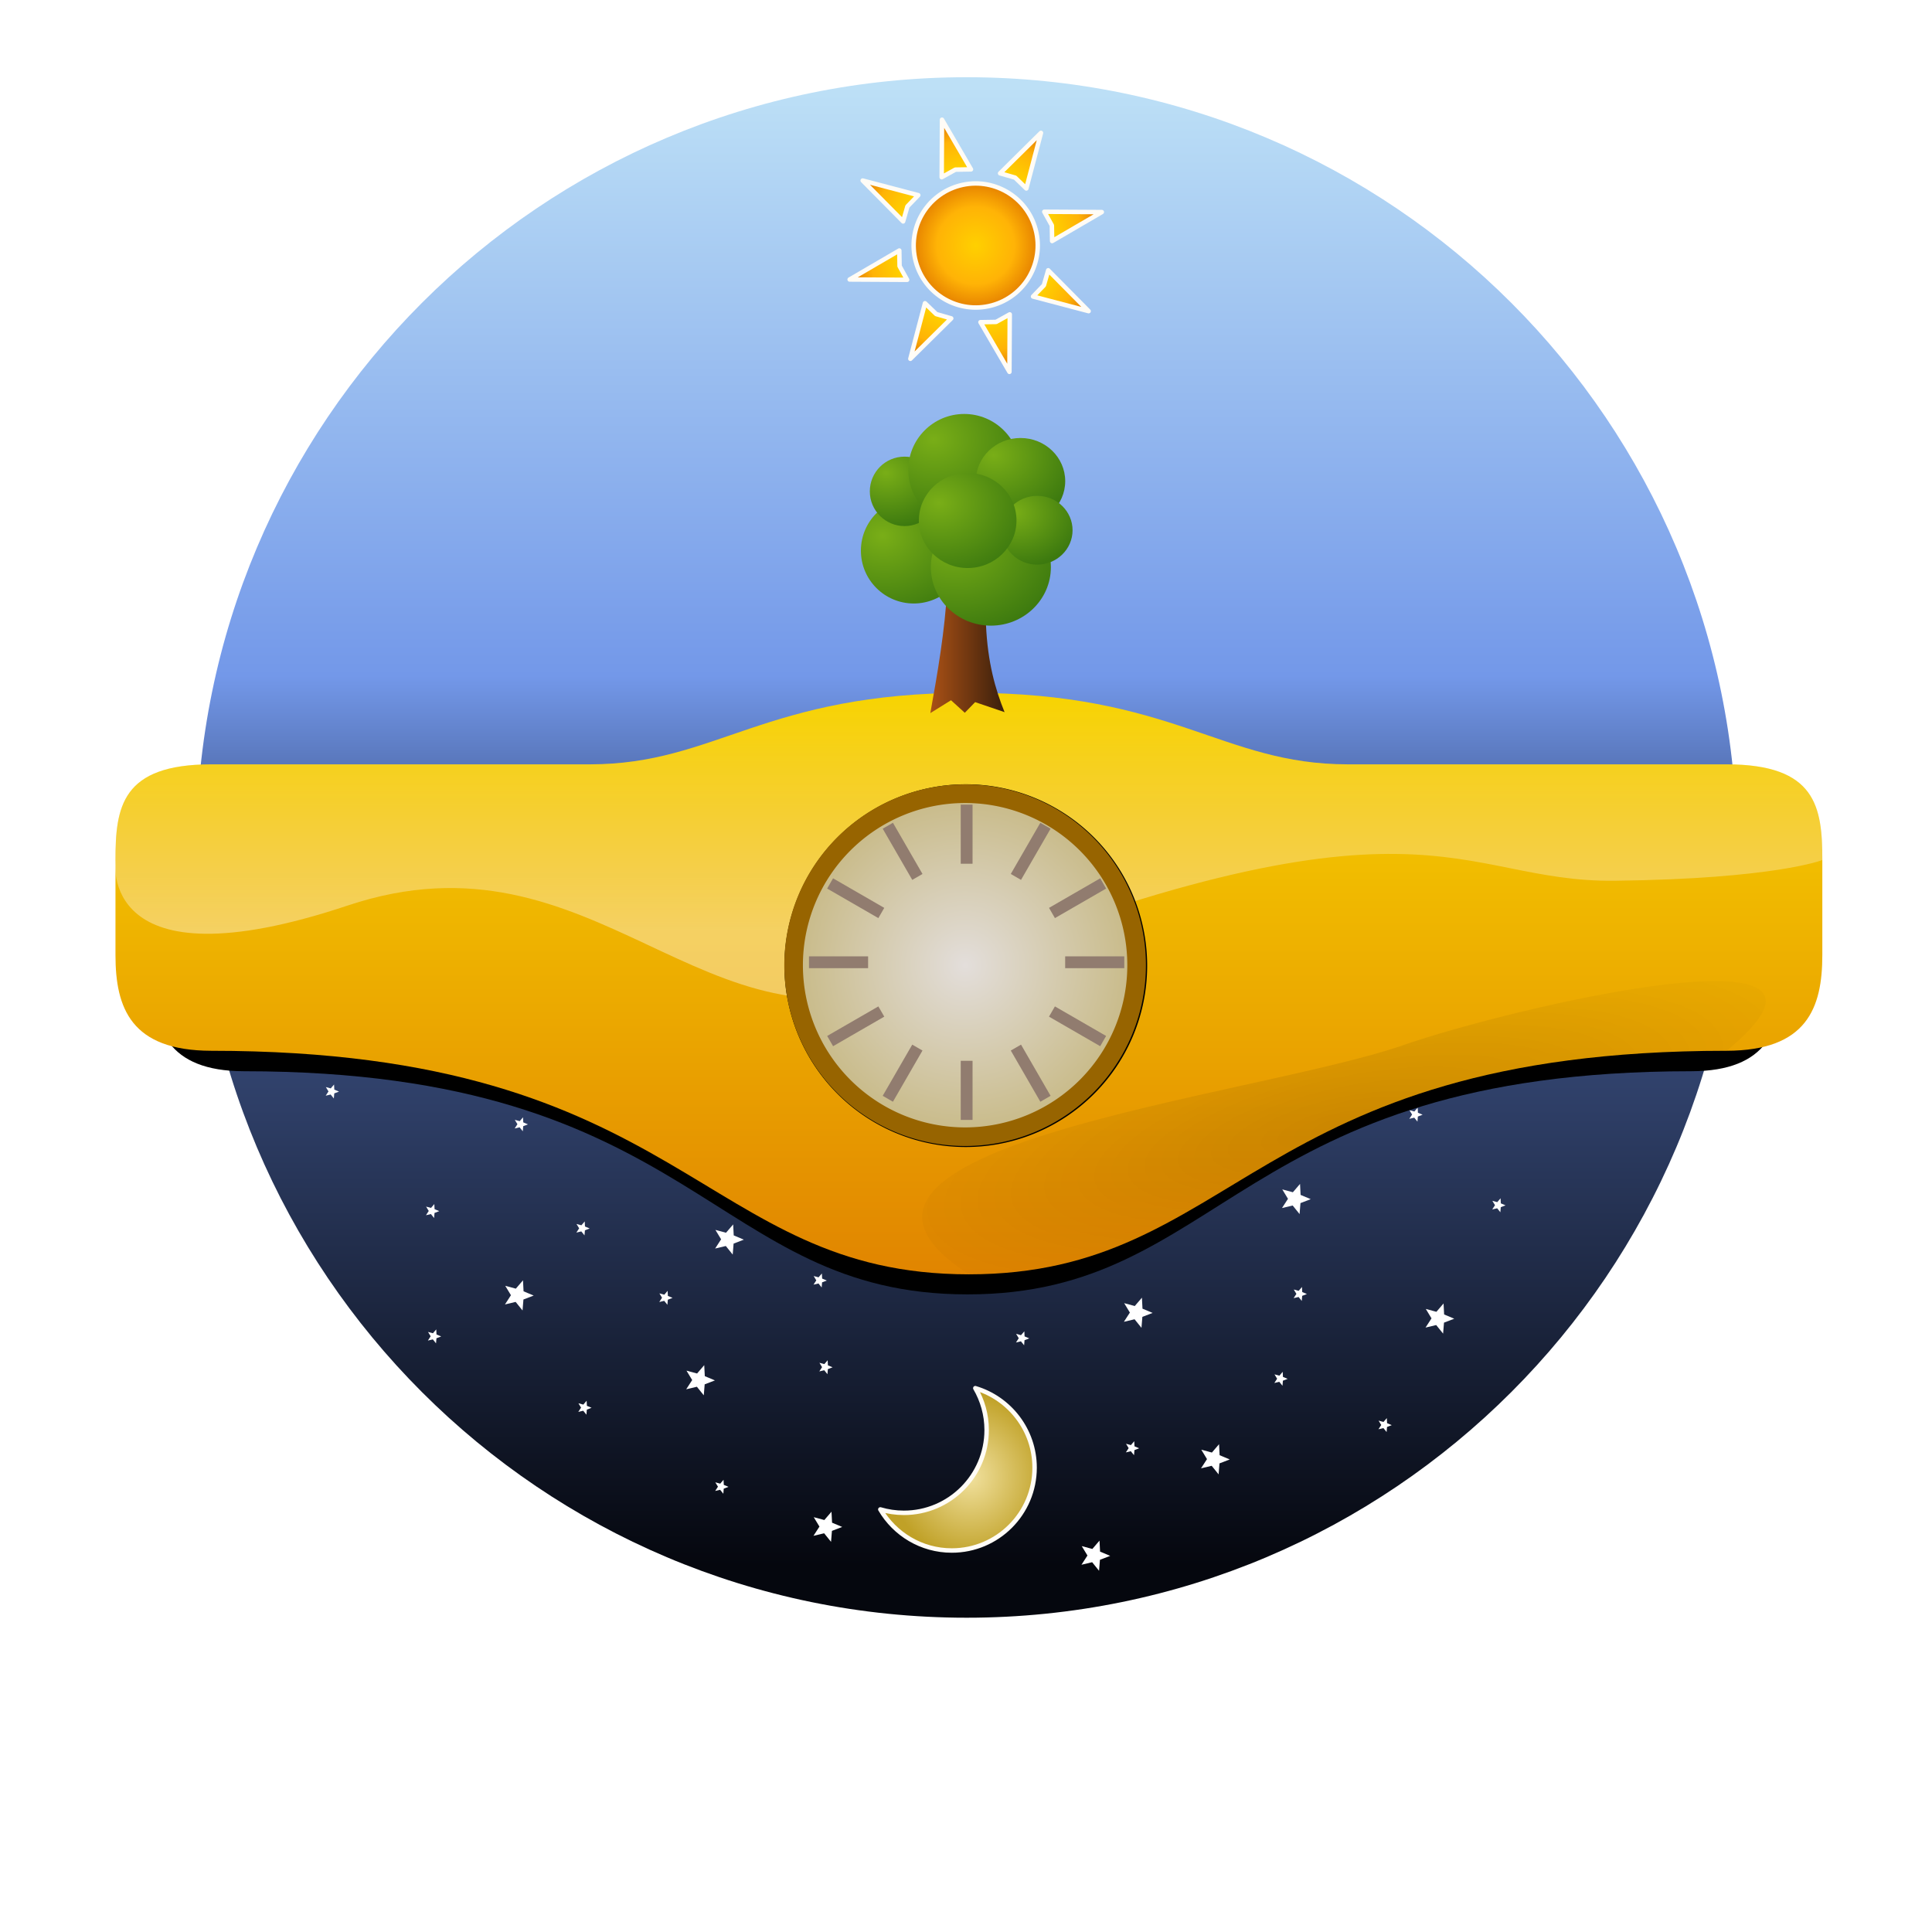 <?xml version="1.0" encoding="UTF-8" standalone="no"?>
<!-- Created with Inkscape (http://www.inkscape.org/) -->

<svg
   xmlns:dc="http://purl.org/dc/elements/1.1/"
   xmlns:cc="http://creativecommons.org/ns#"
   xmlns:rdf="http://www.w3.org/1999/02/22-rdf-syntax-ns#"
   xmlns:svg="http://www.w3.org/2000/svg"
   xmlns="http://www.w3.org/2000/svg"
   xmlns:xlink="http://www.w3.org/1999/xlink"
   xmlns:sodipodi="http://sodipodi.sourceforge.net/DTD/sodipodi-0.dtd"
   xmlns:inkscape="http://www.inkscape.org/namespaces/inkscape"
   width="100"
   height="100"
   id="svg2"
   sodipodi:version="0.32"
   inkscape:version="0.48.4 r9939"
   version="1.0"
   sodipodi:docname="clock-face.svg">
  <defs
     id="defs4">
    <linearGradient
       id="linearGradient2202">
      <stop
         style="stop-color:#a5adad;stop-opacity:1;"
         offset="0"
         id="stop2204" />
      <stop
         style="stop-color:#e8f4ed;stop-opacity:1;"
         offset="1"
         id="stop2206" />
    </linearGradient>
    <radialGradient
       inkscape:collect="always"
       xlink:href="#linearGradient3177"
       id="radialGradient3218"
       gradientUnits="userSpaceOnUse"
       gradientTransform="matrix(1.925,0.166,-0.136,1.587,-157.166,-95.983)"
       cx="186.249"
       cy="111.089"
       fx="186.249"
       fy="111.089"
       r="11.838" />
    <linearGradient
       id="linearGradient3177">
      <stop
         style="stop-color:#79ae17;stop-opacity:1;"
         offset="0"
         id="stop3179" />
      <stop
         style="stop-color:#3c790f;stop-opacity:1;"
         offset="1"
         id="stop3181" />
    </linearGradient>
    <radialGradient
       inkscape:collect="always"
       xlink:href="#linearGradient3177"
       id="radialGradient3220"
       gradientUnits="userSpaceOnUse"
       gradientTransform="matrix(1.925,0.166,-0.136,1.587,-157.166,-95.983)"
       cx="186.447"
       cy="109.186"
       fx="186.447"
       fy="109.186"
       r="11.838" />
    <linearGradient
       id="linearGradient4419">
      <stop
         style="stop-color:#79ae17;stop-opacity:1;"
         offset="0"
         id="stop4421" />
      <stop
         style="stop-color:#3c790f;stop-opacity:1;"
         offset="1"
         id="stop4423" />
    </linearGradient>
    <radialGradient
       inkscape:collect="always"
       xlink:href="#linearGradient3177"
       id="radialGradient3222"
       gradientUnits="userSpaceOnUse"
       gradientTransform="matrix(1.925,0.166,-0.136,1.587,-157.166,-95.983)"
       cx="186.382"
       cy="109.074"
       fx="186.382"
       fy="109.074"
       r="11.838" />
    <linearGradient
       id="linearGradient4426">
      <stop
         style="stop-color:#79ae17;stop-opacity:1;"
         offset="0"
         id="stop4428" />
      <stop
         style="stop-color:#3c790f;stop-opacity:1;"
         offset="1"
         id="stop4430" />
    </linearGradient>
    <radialGradient
       inkscape:collect="always"
       xlink:href="#linearGradient3177"
       id="radialGradient3224"
       gradientUnits="userSpaceOnUse"
       gradientTransform="matrix(1.925,0.166,-0.136,1.587,-157.166,-95.983)"
       cx="185.997"
       cy="108.736"
       fx="185.997"
       fy="108.736"
       r="11.838" />
    <linearGradient
       id="linearGradient4433">
      <stop
         style="stop-color:#79ae17;stop-opacity:1;"
         offset="0"
         id="stop4435" />
      <stop
         style="stop-color:#3c790f;stop-opacity:1;"
         offset="1"
         id="stop4437" />
    </linearGradient>
    <radialGradient
       inkscape:collect="always"
       xlink:href="#linearGradient3177"
       id="radialGradient3226"
       gradientUnits="userSpaceOnUse"
       gradientTransform="matrix(1.925,0.166,-0.136,1.587,-157.166,-95.983)"
       cx="185.859"
       cy="110.092"
       fx="185.859"
       fy="110.092"
       r="11.838" />
    <linearGradient
       id="linearGradient4440">
      <stop
         style="stop-color:#79ae17;stop-opacity:1;"
         offset="0"
         id="stop4442" />
      <stop
         style="stop-color:#3c790f;stop-opacity:1;"
         offset="1"
         id="stop4444" />
    </linearGradient>
    <radialGradient
       inkscape:collect="always"
       xlink:href="#linearGradient3177"
       id="radialGradient3228"
       gradientUnits="userSpaceOnUse"
       gradientTransform="matrix(1.925,0.166,-0.136,1.587,-157.166,-95.983)"
       cx="185.693"
       cy="109.384"
       fx="185.693"
       fy="109.384"
       r="11.838" />
    <linearGradient
       id="linearGradient4447">
      <stop
         style="stop-color:#79ae17;stop-opacity:1;"
         offset="0"
         id="stop4449" />
      <stop
         style="stop-color:#3c790f;stop-opacity:1;"
         offset="1"
         id="stop4451" />
    </linearGradient>
    <radialGradient
       inkscape:collect="always"
       xlink:href="#linearGradient3177"
       id="radialGradient3230"
       gradientUnits="userSpaceOnUse"
       gradientTransform="matrix(1.925,0.166,-0.136,1.587,-157.166,-95.983)"
       cx="186.201"
       cy="110.407"
       fx="186.201"
       fy="110.407"
       r="11.838" />
    <linearGradient
       id="linearGradient4454">
      <stop
         style="stop-color:#79ae17;stop-opacity:1;"
         offset="0"
         id="stop4456" />
      <stop
         style="stop-color:#3c790f;stop-opacity:1;"
         offset="1"
         id="stop4458" />
    </linearGradient>
    <linearGradient
       inkscape:collect="always"
       xlink:href="#linearGradient3232"
       id="linearGradient3238"
       x1="192.003"
       y1="120.366"
       x2="207.699"
       y2="120.366"
       gradientUnits="userSpaceOnUse"
       gradientTransform="translate(-154.04,-130.854)" />
    <linearGradient
       id="linearGradient3232">
      <stop
         style="stop-color:#a85015;stop-opacity:1;"
         offset="0"
         id="stop3234" />
      <stop
         style="stop-color:#3f210c;stop-opacity:1;"
         offset="1"
         id="stop3236" />
    </linearGradient>
    <linearGradient
       gradientTransform="translate(-154.04,-132.854)"
       inkscape:collect="always"
       xlink:href="#linearGradient3391"
       id="linearGradient3397"
       x1="201.72"
       y1="198.368"
       x2="201.72"
       y2="144.857"
       gradientUnits="userSpaceOnUse" />
    <linearGradient
       inkscape:collect="always"
       id="linearGradient3391">
      <stop
         style="stop-color:#ffffff;stop-opacity:1;"
         offset="0"
         id="stop3393" />
      <stop
         style="stop-color:#ffffff;stop-opacity:0;"
         offset="1"
         id="stop3395" />
    </linearGradient>
    <radialGradient
       inkscape:collect="always"
       xlink:href="#linearGradient3431"
       id="radialGradient3439"
       cx="283.626"
       cy="241.187"
       fx="283.626"
       fy="241.187"
       r="100.827"
       gradientTransform="matrix(1.158,-0.257,0.074,0.336,-216.74,100.16)"
       gradientUnits="userSpaceOnUse" />
    <linearGradient
       inkscape:collect="always"
       id="linearGradient3431">
      <stop
         style="stop-color:#000000;stop-opacity:1;"
         offset="0"
         id="stop3433" />
      <stop
         style="stop-color:#000000;stop-opacity:0;"
         offset="1"
         id="stop3435" />
    </linearGradient>
    <linearGradient
       gradientTransform="translate(-154.04,-132.854)"
       inkscape:collect="always"
       xlink:href="#linearGradient3450"
       id="linearGradient4121"
       gradientUnits="userSpaceOnUse"
       x1="200.222"
       y1="148.169"
       x2="200.222"
       y2="275.125" />
    <linearGradient
       id="linearGradient3450">
      <stop
         id="stop3452"
         offset="0"
         style="stop-color:#f7d200;stop-opacity:1;" />
      <stop
         style="stop-color:#e18500;stop-opacity:1;"
         offset="1"
         id="stop3454" />
    </linearGradient>
    <filter
       color-interpolation-filters="sRGB"
       inkscape:collect="always"
       x="-0.056"
       width="1.113"
       y="-0.165"
       height="1.331"
       id="filter3449">
      <feGaussianBlur
         inkscape:collect="always"
         stdDeviation="8.957"
         id="feGaussianBlur3451" />
    </filter>
    <linearGradient
       inkscape:collect="always"
       xlink:href="#linearGradient4169"
       id="linearGradient4396"
       gradientUnits="userSpaceOnUse"
       x1="325.555"
       y1="86.267"
       x2="325.555"
       y2="373.283" />
    <linearGradient
       id="linearGradient4169">
      <stop
         style="stop-color:#bde0f6;stop-opacity:1;"
         offset="0"
         id="stop4171" />
      <stop
         id="stop4177"
         offset="0.399"
         style="stop-color:#7398e9;stop-opacity:1;" />
      <stop
         style="stop-color:#47609c;stop-opacity:1;"
         offset="0.501"
         id="stop4179" />
      <stop
         style="stop-color:#05070e;stop-opacity:1;"
         offset="1"
         id="stop4173" />
    </linearGradient>
    <radialGradient
       inkscape:collect="always"
       xlink:href="#linearGradient3242"
       id="radialGradient4398"
       gradientUnits="userSpaceOnUse"
       cx="130.744"
       cy="119.534"
       fx="130.744"
       fy="119.534"
       r="23.307" />
    <linearGradient
       id="linearGradient3242">
      <stop
         style="stop-color:#ffd000;stop-opacity:1;"
         offset="0"
         id="stop3244" />
      <stop
         id="stop3250"
         offset="0.626"
         style="stop-color:#ffb306;stop-opacity:1;" />
      <stop
         style="stop-color:#e68200;stop-opacity:1;"
         offset="1"
         id="stop3246" />
    </linearGradient>
    <linearGradient
       inkscape:collect="always"
       xlink:href="#linearGradient3242"
       id="linearGradient4400"
       gradientUnits="userSpaceOnUse"
       gradientTransform="matrix(0.131,0.125,-0.131,0.125,205.987,21.827)"
       x1="175.73"
       y1="-7.939"
       x2="240.121"
       y2="-72.33" />
    <linearGradient
       id="linearGradient4490">
      <stop
         style="stop-color:#ffd000;stop-opacity:1;"
         offset="0"
         id="stop4492" />
      <stop
         id="stop4494"
         offset="0.626"
         style="stop-color:#ffb306;stop-opacity:1;" />
      <stop
         style="stop-color:#e68200;stop-opacity:1;"
         offset="1"
         id="stop4496" />
    </linearGradient>
    <linearGradient
       inkscape:collect="always"
       xlink:href="#linearGradient3242"
       id="linearGradient4402"
       gradientUnits="userSpaceOnUse"
       gradientTransform="matrix(0.125,-0.131,0.125,0.131,179.657,37.305)"
       x1="175.73"
       y1="-7.939"
       x2="240.121"
       y2="-72.33" />
    <linearGradient
       id="linearGradient4499">
      <stop
         style="stop-color:#ffd000;stop-opacity:1;"
         offset="0"
         id="stop4501" />
      <stop
         id="stop4503"
         offset="0.626"
         style="stop-color:#ffb306;stop-opacity:1;" />
      <stop
         style="stop-color:#e68200;stop-opacity:1;"
         offset="1"
         id="stop4505" />
    </linearGradient>
    <linearGradient
       inkscape:collect="always"
       xlink:href="#linearGradient3242"
       id="linearGradient4404"
       gradientUnits="userSpaceOnUse"
       gradientTransform="matrix(-0.131,-0.125,0.131,-0.125,195.135,63.634)"
       x1="175.73"
       y1="-7.939"
       x2="240.121"
       y2="-72.33" />
    <linearGradient
       id="linearGradient4508">
      <stop
         style="stop-color:#ffd000;stop-opacity:1;"
         offset="0"
         id="stop4510" />
      <stop
         id="stop4512"
         offset="0.626"
         style="stop-color:#ffb306;stop-opacity:1;" />
      <stop
         style="stop-color:#e68200;stop-opacity:1;"
         offset="1"
         id="stop4514" />
    </linearGradient>
    <linearGradient
       inkscape:collect="always"
       xlink:href="#linearGradient3242"
       id="linearGradient4406"
       gradientUnits="userSpaceOnUse"
       gradientTransform="matrix(-0.125,0.131,-0.125,-0.131,221.465,48.156)"
       x1="175.73"
       y1="-7.939"
       x2="240.121"
       y2="-72.33" />
    <linearGradient
       id="linearGradient4517">
      <stop
         style="stop-color:#ffd000;stop-opacity:1;"
         offset="0"
         id="stop4519" />
      <stop
         id="stop4521"
         offset="0.626"
         style="stop-color:#ffb306;stop-opacity:1;" />
      <stop
         style="stop-color:#e68200;stop-opacity:1;"
         offset="1"
         id="stop4523" />
    </linearGradient>
    <linearGradient
       inkscape:collect="always"
       xlink:href="#linearGradient3242"
       id="linearGradient4408"
       gradientUnits="userSpaceOnUse"
       gradientTransform="matrix(0.131,0.125,-0.131,0.125,205.987,21.827)"
       x1="175.73"
       y1="-7.939"
       x2="240.121"
       y2="-72.33" />
    <linearGradient
       id="linearGradient4526">
      <stop
         style="stop-color:#ffd000;stop-opacity:1;"
         offset="0"
         id="stop4528" />
      <stop
         id="stop4530"
         offset="0.626"
         style="stop-color:#ffb306;stop-opacity:1;" />
      <stop
         style="stop-color:#e68200;stop-opacity:1;"
         offset="1"
         id="stop4532" />
    </linearGradient>
    <linearGradient
       inkscape:collect="always"
       xlink:href="#linearGradient3242"
       id="linearGradient4410"
       gradientUnits="userSpaceOnUse"
       gradientTransform="matrix(0.125,-0.131,0.125,0.131,179.657,37.305)"
       x1="175.73"
       y1="-7.939"
       x2="240.121"
       y2="-72.33" />
    <linearGradient
       id="linearGradient4535">
      <stop
         style="stop-color:#ffd000;stop-opacity:1;"
         offset="0"
         id="stop4537" />
      <stop
         id="stop4539"
         offset="0.626"
         style="stop-color:#ffb306;stop-opacity:1;" />
      <stop
         style="stop-color:#e68200;stop-opacity:1;"
         offset="1"
         id="stop4541" />
    </linearGradient>
    <linearGradient
       inkscape:collect="always"
       xlink:href="#linearGradient3242"
       id="linearGradient4412"
       gradientUnits="userSpaceOnUse"
       gradientTransform="matrix(-0.131,-0.125,0.131,-0.125,195.135,63.634)"
       x1="175.73"
       y1="-7.939"
       x2="240.121"
       y2="-72.33" />
    <linearGradient
       id="linearGradient4544">
      <stop
         style="stop-color:#ffd000;stop-opacity:1;"
         offset="0"
         id="stop4546" />
      <stop
         id="stop4548"
         offset="0.626"
         style="stop-color:#ffb306;stop-opacity:1;" />
      <stop
         style="stop-color:#e68200;stop-opacity:1;"
         offset="1"
         id="stop4550" />
    </linearGradient>
    <linearGradient
       inkscape:collect="always"
       xlink:href="#linearGradient3242"
       id="linearGradient4414"
       gradientUnits="userSpaceOnUse"
       gradientTransform="matrix(-0.125,0.131,-0.125,-0.131,221.465,48.156)"
       x1="175.73"
       y1="-7.939"
       x2="240.121"
       y2="-72.33" />
    <linearGradient
       id="linearGradient4553">
      <stop
         style="stop-color:#ffd000;stop-opacity:1;"
         offset="0"
         id="stop4555" />
      <stop
         id="stop4557"
         offset="0.626"
         style="stop-color:#ffb306;stop-opacity:1;" />
      <stop
         style="stop-color:#e68200;stop-opacity:1;"
         offset="1"
         id="stop4559" />
    </linearGradient>
    <radialGradient
       inkscape:collect="always"
       xlink:href="#linearGradient3333"
       id="radialGradient4416"
       gradientUnits="userSpaceOnUse"
       gradientTransform="matrix(0.766,0,0,0.805,106.117,-35.252)"
       cx="122.417"
       cy="97.284"
       fx="122.417"
       fy="97.284"
       r="23.031" />
    <linearGradient
       id="linearGradient3333">
      <stop
         style="stop-color:#f1e19e;stop-opacity:1;"
         offset="0"
         id="stop3335" />
      <stop
         style="stop-color:#c0a127;stop-opacity:1;"
         offset="1"
         id="stop3337" />
    </linearGradient>
    <radialGradient
       inkscape:collect="always"
       xlink:href="#linearGradient4616"
       id="radialGradient4622"
       cx="250.81"
       cy="164.666"
       fx="250.81"
       fy="164.666"
       r="51.017"
       gradientUnits="userSpaceOnUse" />
    <linearGradient
       id="linearGradient4616">
      <stop
         style="stop-color:#e3dedb;stop-opacity:1;"
         offset="0"
         id="stop4618" />
      <stop
         style="stop-color:#c8ba87;stop-opacity:1;"
         offset="1"
         id="stop4620" />
    </linearGradient>
    <filter
       color-interpolation-filters="sRGB"
       inkscape:collect="always"
       id="filter4642">
      <feGaussianBlur
         inkscape:collect="always"
         stdDeviation="3.518"
         id="feGaussianBlur4644" />
    </filter>
    <radialGradient
       inkscape:collect="always"
       xlink:href="#linearGradient4616"
       id="radialGradient3518"
       gradientUnits="userSpaceOnUse"
       cx="250.81"
       cy="164.666"
       fx="250.81"
       fy="164.666"
       r="51.017" />
    <linearGradient
       inkscape:collect="always"
       xlink:href="#linearGradient3232"
       id="linearGradient3189"
       gradientUnits="userSpaceOnUse"
       gradientTransform="matrix(0.231,0,0,0.231,3.866,2.772)"
       x1="192.003"
       y1="120.366"
       x2="207.699"
       y2="120.366" />
    <linearGradient
       inkscape:collect="always"
       xlink:href="#linearGradient3391"
       id="linearGradient3192"
       gradientUnits="userSpaceOnUse"
       gradientTransform="matrix(0.231,0,0,0.231,3.866,2.31)"
       x1="201.72"
       y1="198.368"
       x2="201.72"
       y2="144.857" />
    <radialGradient
       inkscape:collect="always"
       xlink:href="#linearGradient3431"
       id="radialGradient3195"
       gradientUnits="userSpaceOnUse"
       gradientTransform="matrix(0.268,-0.059,0.017,0.078,-10.645,56.235)"
       cx="283.626"
       cy="241.187"
       fx="283.626"
       fy="241.187"
       r="100.827" />
    <linearGradient
       inkscape:collect="always"
       xlink:href="#linearGradient3450"
       id="linearGradient3198"
       gradientUnits="userSpaceOnUse"
       gradientTransform="matrix(0.231,0,0,0.231,3.866,2.31)"
       x1="200.222"
       y1="148.169"
       x2="200.222"
       y2="275.125" />
    <linearGradient
       inkscape:collect="always"
       xlink:href="#linearGradient4169"
       id="linearGradient3249"
       gradientUnits="userSpaceOnUse"
       x1="325.555"
       y1="86.267"
       x2="325.555"
       y2="373.283" />
    <radialGradient
       inkscape:collect="always"
       xlink:href="#linearGradient3242"
       id="radialGradient3251"
       gradientUnits="userSpaceOnUse"
       cx="130.744"
       cy="119.534"
       fx="130.744"
       fy="119.534"
       r="23.307" />
    <linearGradient
       inkscape:collect="always"
       xlink:href="#linearGradient3242"
       id="linearGradient3253"
       gradientUnits="userSpaceOnUse"
       gradientTransform="matrix(0.131,0.125,-0.131,0.125,205.987,21.827)"
       x1="175.73"
       y1="-7.939"
       x2="240.121"
       y2="-72.33" />
    <linearGradient
       inkscape:collect="always"
       xlink:href="#linearGradient3242"
       id="linearGradient3255"
       gradientUnits="userSpaceOnUse"
       gradientTransform="matrix(0.125,-0.131,0.125,0.131,179.657,37.305)"
       x1="175.73"
       y1="-7.939"
       x2="240.121"
       y2="-72.33" />
    <linearGradient
       inkscape:collect="always"
       xlink:href="#linearGradient3242"
       id="linearGradient3257"
       gradientUnits="userSpaceOnUse"
       gradientTransform="matrix(-0.131,-0.125,0.131,-0.125,195.135,63.634)"
       x1="175.73"
       y1="-7.939"
       x2="240.121"
       y2="-72.33" />
    <linearGradient
       inkscape:collect="always"
       xlink:href="#linearGradient3242"
       id="linearGradient3259"
       gradientUnits="userSpaceOnUse"
       gradientTransform="matrix(-0.125,0.131,-0.125,-0.131,221.465,48.156)"
       x1="175.73"
       y1="-7.939"
       x2="240.121"
       y2="-72.33" />
    <linearGradient
       inkscape:collect="always"
       xlink:href="#linearGradient3242"
       id="linearGradient3261"
       gradientUnits="userSpaceOnUse"
       gradientTransform="matrix(0.131,0.125,-0.131,0.125,205.987,21.827)"
       x1="175.73"
       y1="-7.939"
       x2="240.121"
       y2="-72.33" />
    <linearGradient
       inkscape:collect="always"
       xlink:href="#linearGradient3242"
       id="linearGradient3263"
       gradientUnits="userSpaceOnUse"
       gradientTransform="matrix(0.125,-0.131,0.125,0.131,179.657,37.305)"
       x1="175.73"
       y1="-7.939"
       x2="240.121"
       y2="-72.33" />
    <linearGradient
       inkscape:collect="always"
       xlink:href="#linearGradient3242"
       id="linearGradient3265"
       gradientUnits="userSpaceOnUse"
       gradientTransform="matrix(-0.131,-0.125,0.131,-0.125,195.135,63.634)"
       x1="175.73"
       y1="-7.939"
       x2="240.121"
       y2="-72.33" />
    <linearGradient
       inkscape:collect="always"
       xlink:href="#linearGradient3242"
       id="linearGradient3267"
       gradientUnits="userSpaceOnUse"
       gradientTransform="matrix(-0.125,0.131,-0.125,-0.131,221.465,48.156)"
       x1="175.73"
       y1="-7.939"
       x2="240.121"
       y2="-72.33" />
    <radialGradient
       inkscape:collect="always"
       xlink:href="#linearGradient3333"
       id="radialGradient3269"
       gradientUnits="userSpaceOnUse"
       gradientTransform="matrix(0.766,0,0,0.805,106.117,-35.252)"
       cx="122.417"
       cy="97.284"
       fx="122.417"
       fy="97.284"
       r="23.031" />
    <linearGradient
       inkscape:collect="always"
       xlink:href="#linearGradient4169"
       id="linearGradient3318"
       gradientUnits="userSpaceOnUse"
       x1="325.555"
       y1="86.267"
       x2="325.555"
       y2="373.283" />
    <radialGradient
       inkscape:collect="always"
       xlink:href="#linearGradient3242"
       id="radialGradient3320"
       gradientUnits="userSpaceOnUse"
       cx="130.744"
       cy="119.534"
       fx="130.744"
       fy="119.534"
       r="23.307" />
    <linearGradient
       inkscape:collect="always"
       xlink:href="#linearGradient3242"
       id="linearGradient3322"
       gradientUnits="userSpaceOnUse"
       gradientTransform="matrix(0.131,0.125,-0.131,0.125,205.987,21.827)"
       x1="175.73"
       y1="-7.939"
       x2="240.121"
       y2="-72.33" />
    <linearGradient
       inkscape:collect="always"
       xlink:href="#linearGradient3242"
       id="linearGradient3324"
       gradientUnits="userSpaceOnUse"
       gradientTransform="matrix(0.125,-0.131,0.125,0.131,179.657,37.305)"
       x1="175.73"
       y1="-7.939"
       x2="240.121"
       y2="-72.33" />
    <linearGradient
       inkscape:collect="always"
       xlink:href="#linearGradient3242"
       id="linearGradient3326"
       gradientUnits="userSpaceOnUse"
       gradientTransform="matrix(-0.131,-0.125,0.131,-0.125,195.135,63.634)"
       x1="175.73"
       y1="-7.939"
       x2="240.121"
       y2="-72.33" />
    <linearGradient
       inkscape:collect="always"
       xlink:href="#linearGradient3242"
       id="linearGradient3328"
       gradientUnits="userSpaceOnUse"
       gradientTransform="matrix(-0.125,0.131,-0.125,-0.131,221.465,48.156)"
       x1="175.73"
       y1="-7.939"
       x2="240.121"
       y2="-72.33" />
    <linearGradient
       inkscape:collect="always"
       xlink:href="#linearGradient3242"
       id="linearGradient3330"
       gradientUnits="userSpaceOnUse"
       gradientTransform="matrix(0.131,0.125,-0.131,0.125,205.987,21.827)"
       x1="175.73"
       y1="-7.939"
       x2="240.121"
       y2="-72.33" />
    <linearGradient
       inkscape:collect="always"
       xlink:href="#linearGradient3242"
       id="linearGradient3332"
       gradientUnits="userSpaceOnUse"
       gradientTransform="matrix(0.125,-0.131,0.125,0.131,179.657,37.305)"
       x1="175.73"
       y1="-7.939"
       x2="240.121"
       y2="-72.33" />
    <linearGradient
       inkscape:collect="always"
       xlink:href="#linearGradient3242"
       id="linearGradient3334"
       gradientUnits="userSpaceOnUse"
       gradientTransform="matrix(-0.131,-0.125,0.131,-0.125,195.135,63.634)"
       x1="175.73"
       y1="-7.939"
       x2="240.121"
       y2="-72.33" />
    <linearGradient
       inkscape:collect="always"
       xlink:href="#linearGradient3242"
       id="linearGradient3336"
       gradientUnits="userSpaceOnUse"
       gradientTransform="matrix(-0.125,0.131,-0.125,-0.131,221.465,48.156)"
       x1="175.73"
       y1="-7.939"
       x2="240.121"
       y2="-72.33" />
    <radialGradient
       inkscape:collect="always"
       xlink:href="#linearGradient3333"
       id="radialGradient3338"
       gradientUnits="userSpaceOnUse"
       gradientTransform="matrix(0.766,0,0,0.805,106.117,-35.252)"
       cx="122.417"
       cy="97.284"
       fx="122.417"
       fy="97.284"
       r="23.031" />
    <radialGradient
       inkscape:collect="always"
       xlink:href="#linearGradient3333"
       id="radialGradient3341"
       gradientUnits="userSpaceOnUse"
       gradientTransform="matrix(-0.177,0,0,0.186,71.877,58.327)"
       cx="122.417"
       cy="97.284"
       fx="122.417"
       fy="97.284"
       r="23.031" />
  </defs>
  <sodipodi:namedview
     id="base"
     pagecolor="#ffffff"
     bordercolor="#666666"
     borderopacity="1.0"
     inkscape:pageopacity="0.0"
     inkscape:pageshadow="2"
     inkscape:zoom="4.3516472"
     inkscape:cx="36.605613"
     inkscape:cy="42.951543"
     inkscape:document-units="px"
     inkscape:current-layer="layer1"
     showguides="true"
     inkscape:guide-bbox="true"
     inkscape:window-width="1331"
     inkscape:window-height="836"
     inkscape:window-x="272"
     inkscape:window-y="71"
     showgrid="false"
     inkscape:window-maximized="0">
    <sodipodi:guide
       orientation="horizontal"
       position="50"
       id="guide1307" />
    <sodipodi:guide
       orientation="vertical"
       position="50"
       id="guide1309" />
    <sodipodi:guide
       orientation="horizontal"
       position="100"
       id="guide1311" />
    <sodipodi:guide
       orientation="vertical"
       position="0"
       id="guide1313" />
    <sodipodi:guide
       orientation="vertical"
       position="100"
       id="guide1315" />
    <sodipodi:guide
       orientation="horizontal"
       position="0"
       id="guide1317" />
    <sodipodi:guide
       orientation="horizontal"
       position="90.06"
       id="guide1319" />
    <sodipodi:guide
       orientation="vertical"
       position="10.04"
       id="guide1321" />
    <sodipodi:guide
       orientation="vertical"
       position="90.06"
       id="guide1323" />
    <sodipodi:guide
       orientation="horizontal"
       position="10.04"
       id="guide1325" />
  </sodipodi:namedview>
  <g
     inkscape:label="Ebene 1"
     inkscape:groupmode="layer"
     id="layer1">
    <g
       id="g4181"
       transform="matrix(0.231,0,0,0.231,3.866,2.31)">
      <path
         transform="matrix(1.155,0,0,1.155,-175.056,-90.467)"
         d="m 474.021,234.077 c 0,82.526 -66.9,149.426 -149.426,149.426 -82.526,0 -149.426,-66.9 -149.426,-149.426 0,-82.526 66.9,-149.426 149.426,-149.426 82.526,0 149.426,66.9 149.426,149.426 z"
         sodipodi:ry="149.42635"
         sodipodi:rx="149.42635"
         sodipodi:cy="234.07661"
         sodipodi:cx="324.59418"
         id="path2163"
         style="fill:url(#linearGradient3318);fill-opacity:1;fill-rule:nonzero;stroke:none"
         sodipodi:type="arc" />
      <g
         transform="translate(2,0)"
         id="g4137">
        <path
           sodipodi:type="arc"
           style="fill:url(#radialGradient3320);fill-opacity:1;fill-rule:nonzero;stroke:#fffcf6;stroke-width:1.676;stroke-linecap:round;stroke-linejoin:round;stroke-miterlimit:4;stroke-opacity:1;stroke-dasharray:none"
           id="path3240"
           sodipodi:cx="130.74362"
           sodipodi:cy="119.53385"
           sodipodi:rx="23.307436"
           sodipodi:ry="23.307436"
           d="m 154.051,119.534 c 0,12.872 -10.435,23.307 -23.307,23.307 -12.872,0 -23.307,-10.435 -23.307,-23.307 0,-12.872 10.435,-23.307 23.307,-23.307 12.872,0 23.307,10.435 23.307,23.307 z"
           transform="matrix(0.576,-0.154,0.154,0.576,106.171,-3.71)" />
        <g
           id="g3299"
           transform="matrix(0.576,-0.154,0.154,0.576,77.788,51.347)">
          <g
             id="g3275">
            <path
               inkscape:connector-curvature="0"
               style="fill:url(#linearGradient3322);fill-opacity:1;fill-rule:nonzero;stroke:#fffcf6;stroke-width:1.676;stroke-linecap:round;stroke-linejoin:round;stroke-miterlimit:4;stroke-opacity:1;stroke-dasharray:none"
               d="m 228.763,37.034 20.843,5.697 -20.843,5.697 1.422,-5.697 -1.422,-5.697 z"
               id="rect3252"
               sodipodi:nodetypes="ccccc" />
            <path
               inkscape:connector-curvature="0"
               sodipodi:nodetypes="ccccc"
               id="path3263"
               d="m 194.864,14.528 5.697,-20.843 5.697,20.843 -5.697,-1.422 -5.697,1.422 z"
               style="fill:url(#linearGradient3324);fill-opacity:1;fill-rule:nonzero;stroke:#fffcf6;stroke-width:1.676;stroke-linecap:round;stroke-linejoin:round;stroke-miterlimit:4;stroke-opacity:1;stroke-dasharray:none"
               inkscape:transform-center-y="-38.623751" />
            <path
               inkscape:connector-curvature="0"
               style="fill:url(#linearGradient3326);fill-opacity:1;fill-rule:nonzero;stroke:#fffcf6;stroke-width:1.676;stroke-linecap:round;stroke-linejoin:round;stroke-miterlimit:4;stroke-opacity:1;stroke-dasharray:none"
               d="m 172.359,48.427 -20.843,-5.697 20.843,-5.697 -1.422,5.697 1.422,5.697 z"
               id="path3267"
               sodipodi:nodetypes="ccccc"
               inkscape:transform-center-x="38.62375" />
            <path
               inkscape:connector-curvature="0"
               sodipodi:nodetypes="ccccc"
               id="path3271"
               d="m 206.258,70.932 -5.697,20.843 -5.697,-20.843 5.697,1.422 5.697,-1.422 z"
               style="fill:url(#linearGradient3328);fill-opacity:1;fill-rule:nonzero;stroke:#fffcf6;stroke-width:1.676;stroke-linecap:round;stroke-linejoin:round;stroke-miterlimit:4;stroke-opacity:1;stroke-dasharray:none"
               inkscape:transform-center-y="38.62375" />
          </g>
          <g
             transform="matrix(0.707,-0.707,0.707,0.707,28.528,154.333)"
             id="g3281">
            <path
               inkscape:connector-curvature="0"
               sodipodi:nodetypes="ccccc"
               id="path3283"
               d="m 228.763,37.034 20.843,5.697 -20.843,5.697 1.422,-5.697 -1.422,-5.697 z"
               style="fill:url(#linearGradient3330);fill-opacity:1;fill-rule:nonzero;stroke:#fffcf6;stroke-width:1.676;stroke-linecap:round;stroke-linejoin:round;stroke-miterlimit:4;stroke-opacity:1;stroke-dasharray:none" />
            <path
               inkscape:connector-curvature="0"
               inkscape:transform-center-y="-38.623751"
               style="fill:url(#linearGradient3332);fill-opacity:1;fill-rule:nonzero;stroke:#fffcf6;stroke-width:1.676;stroke-linecap:round;stroke-linejoin:round;stroke-miterlimit:4;stroke-opacity:1;stroke-dasharray:none"
               d="m 194.864,14.528 5.697,-20.843 5.697,20.843 -5.697,-1.422 -5.697,1.422 z"
               id="path3285"
               sodipodi:nodetypes="ccccc" />
            <path
               inkscape:connector-curvature="0"
               inkscape:transform-center-x="38.62375"
               sodipodi:nodetypes="ccccc"
               id="path3287"
               d="m 172.359,48.427 -20.843,-5.697 20.843,-5.697 -1.422,5.697 1.422,5.697 z"
               style="fill:url(#linearGradient3334);fill-opacity:1;fill-rule:nonzero;stroke:#fffcf6;stroke-width:1.676;stroke-linecap:round;stroke-linejoin:round;stroke-miterlimit:4;stroke-opacity:1;stroke-dasharray:none" />
            <path
               inkscape:connector-curvature="0"
               inkscape:transform-center-y="38.62375"
               style="fill:url(#linearGradient3336);fill-opacity:1;fill-rule:nonzero;stroke:#fffcf6;stroke-width:1.676;stroke-linecap:round;stroke-linejoin:round;stroke-miterlimit:4;stroke-opacity:1;stroke-dasharray:none"
               d="m 206.258,70.932 -5.697,20.843 -5.697,-20.843 5.697,1.422 5.697,-1.422 z"
               id="path3289"
               sodipodi:nodetypes="ccccc" />
          </g>
        </g>
      </g>
    </g>
    <path
       inkscape:connector-curvature="0"
       style="fill:url(#radialGradient3341);fill-opacity:1;fill-rule:nonzero;stroke:#fffcf6;stroke-width:0.231;stroke-linecap:round;stroke-linejoin:round;stroke-miterlimit:4;stroke-opacity:1"
       d="m 50.482,71.852 c 1.773,0.526 3.068,2.172 3.068,4.115 0,2.367 -1.919,4.287 -4.286,4.287 -1.577,0 -2.954,-0.857 -3.699,-2.127 0.385,0.114 0.796,0.177 1.218,0.177 2.366,0 4.286,-1.92 4.286,-4.287 0,-0.789 -0.215,-1.53 -0.587,-2.166 z"
       id="path3325" />
    <g
       id="g4316"
       transform="matrix(-0.231,0,0,-0.231,96.435,85.622)">
      <path
         transform="matrix(0.564,0,0,0.566,41.333,32.651)"
         d="m 100.455,79 -4.211,-1.132 -2.843,3.306 -0.224,-4.355 -4.023,-1.682 4.072,-1.559 0.356,-4.346 2.741,3.391 4.243,-1.004 -2.378,3.655 z"
         inkscape:randomized="0"
         inkscape:rounded="0"
         inkscape:flatsided="false"
         sodipodi:arg2="1.2718196"
         sodipodi:arg1="0.64350111"
         sodipodi:r2="2.756881"
         sodipodi:r1="6.2784176"
         sodipodi:cy="75.232651"
         sodipodi:cx="95.431946"
         sodipodi:sides="5"
         id="path4235"
         style="fill:#ffffff;fill-opacity:1;fill-rule:nonzero;stroke:none"
         sodipodi:type="star" />
      <path
         sodipodi:type="star"
         style="fill:#ffffff;fill-opacity:1;fill-rule:nonzero;stroke:none"
         id="path4237"
         sodipodi:sides="5"
         sodipodi:cx="95.431946"
         sodipodi:cy="75.232651"
         sodipodi:r1="6.2784176"
         sodipodi:r2="2.756881"
         sodipodi:arg1="0.64350111"
         sodipodi:arg2="1.2718196"
         inkscape:flatsided="false"
         inkscape:rounded="0"
         inkscape:randomized="0"
         d="m 100.455,79 -4.211,-1.132 -2.843,3.306 -0.224,-4.355 -4.023,-1.682 4.072,-1.559 0.356,-4.346 2.741,3.391 4.243,-1.004 -2.378,3.655 z"
         transform="matrix(0.564,0,0,0.566,91.639,1.113)" />
      <path
         transform="matrix(0.564,0,0,0.566,108.92,33.947)"
         d="m 100.455,79 -4.211,-1.132 -2.843,3.306 -0.224,-4.355 -4.023,-1.682 4.072,-1.559 0.356,-4.346 2.741,3.391 4.243,-1.004 -2.378,3.655 z"
         inkscape:randomized="0"
         inkscape:rounded="0"
         inkscape:flatsided="false"
         sodipodi:arg2="1.2718196"
         sodipodi:arg1="0.64350111"
         sodipodi:r2="2.756881"
         sodipodi:r1="6.2784176"
         sodipodi:cy="75.232651"
         sodipodi:cx="95.431946"
         sodipodi:sides="5"
         id="path4239"
         style="fill:#ffffff;fill-opacity:1;fill-rule:nonzero;stroke:none"
         sodipodi:type="star" />
      <path
         sodipodi:type="star"
         style="fill:#ffffff;fill-opacity:1;fill-rule:nonzero;stroke:none"
         id="path4241"
         sodipodi:sides="5"
         sodipodi:cx="95.431946"
         sodipodi:cy="75.232651"
         sodipodi:r1="6.2784176"
         sodipodi:r2="2.756881"
         sodipodi:arg1="0.64350111"
         sodipodi:arg2="1.2718196"
         inkscape:flatsided="false"
         inkscape:rounded="0"
         inkscape:randomized="0"
         d="m 100.455,79 -4.211,-1.132 -2.843,3.306 -0.224,-4.355 -4.023,-1.682 4.072,-1.559 0.356,-4.346 2.741,3.391 4.243,-1.004 -2.378,3.655 z"
         transform="matrix(0.564,0,0,0.566,206.992,18.826)" />
      <path
         transform="matrix(0.564,0,0,0.566,178.477,-14.008)"
         d="m 100.455,79 -4.211,-1.132 -2.843,3.306 -0.224,-4.355 -4.023,-1.682 4.072,-1.559 0.356,-4.346 2.741,3.391 4.243,-1.004 -2.378,3.655 z"
         inkscape:randomized="0"
         inkscape:rounded="0"
         inkscape:flatsided="false"
         sodipodi:arg2="1.2718196"
         sodipodi:arg1="0.64350111"
         sodipodi:r2="2.756881"
         sodipodi:r1="6.2784176"
         sodipodi:cy="75.232651"
         sodipodi:cx="95.431946"
         sodipodi:sides="5"
         id="path4243"
         style="fill:#ffffff;fill-opacity:1;fill-rule:nonzero;stroke:none"
         sodipodi:type="star" />
      <path
         sodipodi:type="star"
         style="fill:#ffffff;fill-opacity:1;fill-rule:nonzero;stroke:none"
         id="path4245"
         sodipodi:sides="5"
         sodipodi:cx="95.431946"
         sodipodi:cy="75.232651"
         sodipodi:r1="6.2784176"
         sodipodi:r2="2.756881"
         sodipodi:arg1="0.64350111"
         sodipodi:arg2="1.2718196"
         inkscape:flatsided="false"
         inkscape:rounded="0"
         inkscape:randomized="0"
         d="m 100.455,79 -4.211,-1.132 -2.843,3.306 -0.224,-4.355 -4.023,-1.682 4.072,-1.559 0.356,-4.346 2.741,3.391 4.243,-1.004 -2.378,3.655 z"
         transform="matrix(0.564,0,0,0.566,200.511,50.364)" />
      <path
         transform="matrix(0.564,0,0,0.566,247.603,37.836)"
         d="m 100.455,79 -4.211,-1.132 -2.843,3.306 -0.224,-4.355 -4.023,-1.682 4.072,-1.559 0.356,-4.346 2.741,3.391 4.243,-1.004 -2.378,3.655 z"
         inkscape:randomized="0"
         inkscape:rounded="0"
         inkscape:flatsided="false"
         sodipodi:arg2="1.2718196"
         sodipodi:arg1="0.64350111"
         sodipodi:r2="2.756881"
         sodipodi:r1="6.2784176"
         sodipodi:cy="75.232651"
         sodipodi:cx="95.431946"
         sodipodi:sides="5"
         id="path4247"
         style="fill:#ffffff;fill-opacity:1;fill-rule:nonzero;stroke:none"
         sodipodi:type="star" />
      <path
         sodipodi:type="star"
         style="fill:#ffffff;fill-opacity:1;fill-rule:nonzero;stroke:none"
         id="path4249"
         sodipodi:sides="5"
         sodipodi:cx="95.431946"
         sodipodi:cy="75.232651"
         sodipodi:r1="6.2784176"
         sodipodi:r2="2.756881"
         sodipodi:arg1="0.64350111"
         sodipodi:arg2="1.2718196"
         inkscape:flatsided="false"
         inkscape:rounded="0"
         inkscape:randomized="0"
         d="m 100.455,79 -4.211,-1.132 -2.843,3.306 -0.224,-4.355 -4.023,-1.682 4.072,-1.559 0.356,-4.346 2.741,3.391 4.243,-1.004 -2.378,3.655 z"
         transform="matrix(0.564,0,0,0.566,73.493,59.437)" />
      <path
         transform="matrix(0.564,0,0,0.566,118.425,-20.489)"
         d="m 100.455,79 -4.211,-1.132 -2.843,3.306 -0.224,-4.355 -4.023,-1.682 4.072,-1.559 0.356,-4.346 2.741,3.391 4.243,-1.004 -2.378,3.655 z"
         inkscape:randomized="0"
         inkscape:rounded="0"
         inkscape:flatsided="false"
         sodipodi:arg2="1.2718196"
         sodipodi:arg1="0.64350111"
         sodipodi:r2="2.756881"
         sodipodi:r1="6.2784176"
         sodipodi:cy="75.232651"
         sodipodi:cx="95.431946"
         sodipodi:sides="5"
         id="path4251"
         style="fill:#ffffff;fill-opacity:1;fill-rule:nonzero;stroke:none"
         sodipodi:type="star" />
      <path
         sodipodi:type="star"
         style="fill:#ffffff;fill-opacity:1;fill-rule:nonzero;stroke:none"
         id="path4253"
         sodipodi:sides="5"
         sodipodi:cx="95.431946"
         sodipodi:cy="75.232651"
         sodipodi:r1="6.2784176"
         sodipodi:r2="2.756881"
         sodipodi:arg1="0.64350111"
         sodipodi:arg2="1.2718196"
         inkscape:flatsided="false"
         inkscape:rounded="0"
         inkscape:randomized="0"
         d="m 100.455,79 -4.211,-1.132 -2.843,3.306 -0.224,-4.355 -4.023,-1.682 4.072,-1.559 0.356,-4.346 2.741,3.391 4.243,-1.004 -2.378,3.655 z"
         transform="matrix(0.261,0,0,0.262,105.678,42.011)" />
      <path
         transform="matrix(0.261,0,0,0.262,138.945,26.458)"
         d="m 100.455,79 -4.211,-1.132 -2.843,3.306 -0.224,-4.355 -4.023,-1.682 4.072,-1.559 0.356,-4.346 2.741,3.391 4.243,-1.004 -2.378,3.655 z"
         inkscape:randomized="0"
         inkscape:rounded="0"
         inkscape:flatsided="false"
         sodipodi:arg2="1.2718196"
         sodipodi:arg1="0.64350111"
         sodipodi:r2="2.756881"
         sodipodi:r1="6.2784176"
         sodipodi:cy="75.232651"
         sodipodi:cx="95.431946"
         sodipodi:sides="5"
         id="path4255"
         style="fill:#ffffff;fill-opacity:1;fill-rule:nonzero;stroke:none"
         sodipodi:type="star" />
      <path
         sodipodi:type="star"
         style="fill:#ffffff;fill-opacity:1;fill-rule:nonzero;stroke:none"
         id="path4257"
         sodipodi:sides="5"
         sodipodi:cx="95.431946"
         sodipodi:cy="75.232651"
         sodipodi:r1="6.2784176"
         sodipodi:r2="2.756881"
         sodipodi:arg1="0.64350111"
         sodipodi:arg2="1.2718196"
         inkscape:flatsided="false"
         inkscape:rounded="0"
         inkscape:randomized="0"
         d="m 100.455,79 -4.211,-1.132 -2.843,3.306 -0.224,-4.355 -4.023,-1.682 4.072,-1.559 0.356,-4.346 2.741,3.391 4.243,-1.004 -2.378,3.655 z"
         transform="matrix(0.261,0,0,0.262,139.377,71.389)" />
      <path
         transform="matrix(0.261,0,0,0.262,101.358,61.021)"
         d="m 100.455,79 -4.211,-1.132 -2.843,3.306 -0.224,-4.355 -4.023,-1.682 4.072,-1.559 0.356,-4.346 2.741,3.391 4.243,-1.004 -2.378,3.655 z"
         inkscape:randomized="0"
         inkscape:rounded="0"
         inkscape:flatsided="false"
         sodipodi:arg2="1.2718196"
         sodipodi:arg1="0.64350111"
         sodipodi:r2="2.756881"
         sodipodi:r1="6.2784176"
         sodipodi:cy="75.232651"
         sodipodi:cx="95.431946"
         sodipodi:sides="5"
         id="path4259"
         style="fill:#ffffff;fill-opacity:1;fill-rule:nonzero;stroke:none"
         sodipodi:type="star" />
      <path
         sodipodi:type="star"
         style="fill:#ffffff;fill-opacity:1;fill-rule:nonzero;stroke:none"
         id="path4261"
         sodipodi:sides="5"
         sodipodi:cx="95.431946"
         sodipodi:cy="75.232651"
         sodipodi:r1="6.2784176"
         sodipodi:r2="2.756881"
         sodipodi:arg1="0.64350111"
         sodipodi:arg2="1.2718196"
         inkscape:flatsided="false"
         inkscape:rounded="0"
         inkscape:randomized="0"
         d="m 100.455,79 -4.211,-1.132 -2.843,3.306 -0.224,-4.355 -4.023,-1.682 4.072,-1.559 0.356,-4.346 2.741,3.391 4.243,-1.004 -2.378,3.655 z"
         transform="matrix(0.261,0,0,0.262,56.858,80.894)" />
      <path
         transform="matrix(0.261,0,0,0.262,82.348,31.642)"
         d="m 100.455,79 -4.211,-1.132 -2.843,3.306 -0.224,-4.355 -4.023,-1.682 4.072,-1.559 0.356,-4.346 2.741,3.391 4.243,-1.004 -2.378,3.655 z"
         inkscape:randomized="0"
         inkscape:rounded="0"
         inkscape:flatsided="false"
         sodipodi:arg2="1.2718196"
         sodipodi:arg1="0.64350111"
         sodipodi:r2="2.756881"
         sodipodi:r1="6.2784176"
         sodipodi:cy="75.232651"
         sodipodi:cx="95.431946"
         sodipodi:sides="5"
         id="path4263"
         style="fill:#ffffff;fill-opacity:1;fill-rule:nonzero;stroke:none"
         sodipodi:type="star" />
      <path
         sodipodi:type="star"
         style="fill:#ffffff;fill-opacity:1;fill-rule:nonzero;stroke:none"
         id="path4265"
         sodipodi:sides="5"
         sodipodi:cx="95.431946"
         sodipodi:cy="75.232651"
         sodipodi:r1="6.2784176"
         sodipodi:r2="2.756881"
         sodipodi:arg1="0.64350111"
         sodipodi:arg2="1.2718196"
         inkscape:flatsided="false"
         inkscape:rounded="0"
         inkscape:randomized="0"
         d="m 100.455,79 -4.211,-1.132 -2.843,3.306 -0.224,-4.355 -4.023,-1.682 4.072,-1.559 0.356,-4.346 2.741,3.391 4.243,-1.004 -2.378,3.655 z"
         transform="matrix(0.261,0,0,0.262,163.57,51.084)" />
      <path
         transform="matrix(0.261,0,0,0.262,230.968,17.817)"
         d="m 100.455,79 -4.211,-1.132 -2.843,3.306 -0.224,-4.355 -4.023,-1.682 4.072,-1.559 0.356,-4.346 2.741,3.391 4.243,-1.004 -2.378,3.655 z"
         inkscape:randomized="0"
         inkscape:rounded="0"
         inkscape:flatsided="false"
         sodipodi:arg2="1.2718196"
         sodipodi:arg1="0.64350111"
         sodipodi:r2="2.756881"
         sodipodi:r1="6.2784176"
         sodipodi:cy="75.232651"
         sodipodi:cx="95.431946"
         sodipodi:sides="5"
         id="path4267"
         style="fill:#ffffff;fill-opacity:1;fill-rule:nonzero;stroke:none"
         sodipodi:type="star" />
      <path
         sodipodi:type="star"
         style="fill:#ffffff;fill-opacity:1;fill-rule:nonzero;stroke:none"
         id="path4269"
         sodipodi:sides="5"
         sodipodi:cx="95.431946"
         sodipodi:cy="75.232651"
         sodipodi:r1="6.2784176"
         sodipodi:r2="2.756881"
         sodipodi:arg1="0.64350111"
         sodipodi:arg2="1.2718196"
         inkscape:flatsided="false"
         inkscape:rounded="0"
         inkscape:randomized="0"
         d="m 100.455,79 -4.211,-1.132 -2.843,3.306 -0.224,-4.355 -4.023,-1.682 4.072,-1.559 0.356,-4.346 2.741,3.391 4.243,-1.004 -2.378,3.655 z"
         transform="matrix(0.261,0,0,0.262,207.638,44.603)" />
      <path
         transform="matrix(0.261,0,0,0.262,208.934,64.045)"
         d="m 100.455,79 -4.211,-1.132 -2.843,3.306 -0.224,-4.355 -4.023,-1.682 4.072,-1.559 0.356,-4.346 2.741,3.391 4.243,-1.004 -2.378,3.655 z"
         inkscape:randomized="0"
         inkscape:rounded="0"
         inkscape:flatsided="false"
         sodipodi:arg2="1.2718196"
         sodipodi:arg1="0.64350111"
         sodipodi:r2="2.756881"
         sodipodi:r1="6.2784176"
         sodipodi:cy="75.232651"
         sodipodi:cx="95.431946"
         sodipodi:sides="5"
         id="path4294"
         style="fill:#ffffff;fill-opacity:1;fill-rule:nonzero;stroke:none"
         sodipodi:type="star" />
      <path
         sodipodi:type="star"
         style="fill:#ffffff;fill-opacity:1;fill-rule:nonzero;stroke:none"
         id="path4296"
         sodipodi:sides="5"
         sodipodi:cx="95.431946"
         sodipodi:cy="75.232651"
         sodipodi:r1="6.2784176"
         sodipodi:r2="2.756881"
         sodipodi:arg1="0.64350111"
         sodipodi:arg2="1.2718196"
         inkscape:flatsided="false"
         inkscape:rounded="0"
         inkscape:randomized="0"
         d="m 100.455,79 -4.211,-1.132 -2.843,3.306 -0.224,-4.355 -4.023,-1.682 4.072,-1.559 0.356,-4.346 2.741,3.391 4.243,-1.004 -2.378,3.655 z"
         transform="matrix(0.261,0,0,0.262,243.497,60.156)" />
      <path
         transform="matrix(0.261,0,0,0.262,261.642,35.531)"
         d="m 100.455,79 -4.211,-1.132 -2.843,3.306 -0.224,-4.355 -4.023,-1.682 4.072,-1.559 0.356,-4.346 2.741,3.391 4.243,-1.004 -2.378,3.655 z"
         inkscape:randomized="0"
         inkscape:rounded="0"
         inkscape:flatsided="false"
         sodipodi:arg2="1.2718196"
         sodipodi:arg1="0.64350111"
         sodipodi:r2="2.756881"
         sodipodi:r1="6.2784176"
         sodipodi:cy="75.232651"
         sodipodi:cx="95.431946"
         sodipodi:sides="5"
         id="path4298"
         style="fill:#ffffff;fill-opacity:1;fill-rule:nonzero;stroke:none"
         sodipodi:type="star" />
      <path
         sodipodi:type="star"
         style="fill:#ffffff;fill-opacity:1;fill-rule:nonzero;stroke:none"
         id="path4300"
         sodipodi:sides="5"
         sodipodi:cx="95.431946"
         sodipodi:cy="75.232651"
         sodipodi:r1="6.2784176"
         sodipodi:r2="2.756881"
         sodipodi:arg1="0.64350111"
         sodipodi:arg2="1.2718196"
         inkscape:flatsided="false"
         inkscape:rounded="0"
         inkscape:randomized="0"
         d="m 100.455,79 -4.211,-1.132 -2.843,3.306 -0.224,-4.355 -4.023,-1.682 4.072,-1.559 0.356,-4.346 2.741,3.391 4.243,-1.004 -2.378,3.655 z"
         transform="matrix(0.261,0,0,0.262,262.074,75.71)" />
      <path
         transform="matrix(0.261,0,0,0.262,295.773,79.598)"
         d="m 100.455,79 -4.211,-1.132 -2.843,3.306 -0.224,-4.355 -4.023,-1.682 4.072,-1.559 0.356,-4.346 2.741,3.391 4.243,-1.004 -2.378,3.655 z"
         inkscape:randomized="0"
         inkscape:rounded="0"
         inkscape:flatsided="false"
         sodipodi:arg2="1.2718196"
         sodipodi:arg1="0.64350111"
         sodipodi:r2="2.756881"
         sodipodi:r1="6.2784176"
         sodipodi:cy="75.232651"
         sodipodi:cx="95.431946"
         sodipodi:sides="5"
         id="path4302"
         style="fill:#ffffff;fill-opacity:1;fill-rule:nonzero;stroke:none"
         sodipodi:type="star" />
      <path
         sodipodi:type="star"
         style="fill:#ffffff;fill-opacity:1;fill-rule:nonzero;stroke:none"
         id="path4304"
         sodipodi:sides="5"
         sodipodi:cx="95.431946"
         sodipodi:cy="75.232651"
         sodipodi:r1="6.2784176"
         sodipodi:r2="2.756881"
         sodipodi:arg1="0.64350111"
         sodipodi:arg2="1.2718196"
         inkscape:flatsided="false"
         inkscape:rounded="0"
         inkscape:randomized="0"
         d="m 100.455,79 -4.211,-1.132 -2.843,3.306 -0.224,-4.355 -4.023,-1.682 4.072,-1.559 0.356,-4.346 2.741,3.391 4.243,-1.004 -2.378,3.655 z"
         transform="matrix(0.261,0,0,0.262,275.899,99.039)" />
      <path
         transform="matrix(0.261,0,0,0.262,252.137,102.064)"
         d="m 100.455,79 -4.211,-1.132 -2.843,3.306 -0.224,-4.355 -4.023,-1.682 4.072,-1.559 0.356,-4.346 2.741,3.391 4.243,-1.004 -2.378,3.655 z"
         inkscape:randomized="0"
         inkscape:rounded="0"
         inkscape:flatsided="false"
         sodipodi:arg2="1.2718196"
         sodipodi:arg1="0.64350111"
         sodipodi:r2="2.756881"
         sodipodi:r1="6.2784176"
         sodipodi:cy="75.232651"
         sodipodi:cx="95.431946"
         sodipodi:sides="5"
         id="path4306"
         style="fill:#ffffff;fill-opacity:1;fill-rule:nonzero;stroke:none"
         sodipodi:type="star" />
      <path
         sodipodi:type="star"
         style="fill:#ffffff;fill-opacity:1;fill-rule:nonzero;stroke:none"
         id="path4308"
         sodipodi:sides="5"
         sodipodi:cx="95.431946"
         sodipodi:cy="75.232651"
         sodipodi:r1="6.2784176"
         sodipodi:r2="2.756881"
         sodipodi:arg1="0.64350111"
         sodipodi:arg2="1.2718196"
         inkscape:flatsided="false"
         inkscape:rounded="0"
         inkscape:randomized="0"
         d="m 100.455,79 -4.211,-1.132 -2.843,3.306 -0.224,-4.355 -4.023,-1.682 4.072,-1.559 0.356,-4.346 2.741,3.391 4.243,-1.004 -2.378,3.655 z"
         transform="matrix(0.261,0,0,0.262,134.192,101.632)" />
      <path
         transform="matrix(0.261,0,0,0.262,75.436,101.2)"
         d="m 100.455,79 -4.211,-1.132 -2.843,3.306 -0.224,-4.355 -4.023,-1.682 4.072,-1.559 0.356,-4.346 2.741,3.391 4.243,-1.004 -2.378,3.655 z"
         inkscape:randomized="0"
         inkscape:rounded="0"
         inkscape:flatsided="false"
         sodipodi:arg2="1.2718196"
         sodipodi:arg1="0.64350111"
         sodipodi:r2="2.756881"
         sodipodi:r1="6.2784176"
         sodipodi:cy="75.232651"
         sodipodi:cx="95.431946"
         sodipodi:sides="5"
         id="path4310"
         style="fill:#ffffff;fill-opacity:1;fill-rule:nonzero;stroke:none"
         sodipodi:type="star" />
      <path
         sodipodi:type="star"
         style="fill:#ffffff;fill-opacity:1;fill-rule:nonzero;stroke:none"
         id="path4312"
         sodipodi:sides="5"
         sodipodi:cx="95.431946"
         sodipodi:cy="75.232651"
         sodipodi:r1="6.2784176"
         sodipodi:r2="2.756881"
         sodipodi:arg1="0.64350111"
         sodipodi:arg2="1.2718196"
         inkscape:flatsided="false"
         inkscape:rounded="0"
         inkscape:randomized="0"
         d="m 100.455,79 -4.211,-1.132 -2.843,3.306 -0.224,-4.355 -4.023,-1.682 4.072,-1.559 0.356,-4.346 2.741,3.391 4.243,-1.004 -2.378,3.655 z"
         transform="matrix(0.261,0,0,0.262,318.238,106.384)" />
      <path
         transform="matrix(0.261,0,0,0.262,295.341,51.516)"
         d="m 100.455,79 -4.211,-1.132 -2.843,3.306 -0.224,-4.355 -4.023,-1.682 4.072,-1.559 0.356,-4.346 2.741,3.391 4.243,-1.004 -2.378,3.655 z"
         inkscape:randomized="0"
         inkscape:rounded="0"
         inkscape:flatsided="false"
         sodipodi:arg2="1.2718196"
         sodipodi:arg1="0.64350111"
         sodipodi:r2="2.756881"
         sodipodi:r1="6.2784176"
         sodipodi:cy="75.232651"
         sodipodi:cx="95.431946"
         sodipodi:sides="5"
         id="path4314"
         style="fill:#ffffff;fill-opacity:1;fill-rule:nonzero;stroke:none"
         sodipodi:type="star" />
    </g>
    <path
       id="path3399"
       d="m 200,149.969 c -45.899,0 -56.504,16 -84.75,16 -28.246,0 -64.671,0 -84.719,0 -20.048,0 -21.406,9.556 -21.406,21.406 l 0,21.25 c 0,11.85 3.465,21.371 21.406,21.406 106.546,0 109.188,50 169.469,50 60.281,0 62.923,-50 169.469,-50 17.941,-0.035 21.406,-9.556 21.406,-21.406 l 0,-21.25 c 0,-11.85 -1.358,-21.406 -21.406,-21.406 -20.048,0 -56.473,0 -84.719,0 -28.246,0 -38.851,-16 -84.75,-16 z"
       style="fill:#000000;fill-opacity:1;fill-rule:nonzero;stroke:none;display:inline;filter:url(#filter3449)"
       transform="matrix(0.221,0,0,0.231,5.881,2.31)"
       inkscape:connector-curvature="0" />
    <path
       style="fill:url(#linearGradient3198);fill-opacity:1;fill-rule:nonzero;stroke:none;display:inline"
       d="m 50.15,35.859 c -10.622,0 -13.076,3.703 -19.613,3.703 -6.537,0 -14.966,0 -19.606,0 -4.64,0 -4.954,2.212 -4.954,4.954 l 0,4.918 c 0,2.742 0.802,4.946 4.954,4.954 24.657,0 25.269,11.571 39.219,11.571 13.95,0 14.562,-11.571 39.219,-11.571 4.152,-0.008 4.954,-2.212 4.954,-4.954 l 0,-4.918 c 0,-2.742 -0.314,-4.954 -4.954,-4.954 -4.64,0 -13.069,0 -19.606,0 -6.537,0 -8.991,-3.703 -19.613,-3.703 z"
       id="rect2160"
       inkscape:connector-curvature="0" />
    <path
       id="path3429"
       d="m 50.15,65.958 c 13.95,0 14.562,-11.571 39.219,-11.571 8.274,-6.816 -11.169,-2.23 -16.738,-0.29 -7.73,2.693 -32.681,5.248 -22.481,11.861 z"
       style="opacity:0.123;fill:url(#radialGradient3195);fill-opacity:1;fill-rule:nonzero;stroke:none;display:inline"
       sodipodi:nodetypes="ccsc"
       inkscape:connector-curvature="0" />
    <path
       id="path2420"
       d="m 50.15,35.859 c -10.622,0 -13.076,3.703 -19.613,3.703 -6.537,0 -14.966,0 -19.606,0 -4.64,0 -4.954,2.212 -4.954,4.954 0,0 -0.975,6.692 12.023,2.353 12.853,-4.291 18.462,8.326 29.514,3.846 26.227,-10.632 27.788,-5.031 36.069,-5.128 8.282,-0.097 10.74,-1.071 10.74,-1.071 0,-2.742 -0.314,-4.954 -4.954,-4.954 -4.64,0 -13.069,0 -19.606,0 -6.537,0 -8.991,-3.703 -19.613,-3.703 z"
       style="opacity:0.384;fill:url(#linearGradient3192);fill-opacity:1;fill-rule:nonzero;stroke:none;display:inline"
       sodipodi:nodetypes="cssczszcssc"
       inkscape:connector-curvature="0" />
    <path
       style="fill:url(#linearGradient3189);fill-opacity:1;fill-rule:nonzero;stroke:none;display:inline"
       d="m 48.3,24.671 3.632,0 c -1.519,6.538 -0.896,9.842 0.065,12.19 l -1.524,-0.519 -0.535,0.551 -0.714,-0.648 -1.07,0.665 c 0.76,-4.212 1.508,-8.783 0.146,-12.239 z"
       id="rect2191"
       sodipodi:nodetypes="cccccccc"
       inkscape:connector-curvature="0" />
    <g
       style="display:inline"
       id="g3209"
       transform="matrix(0.231,0,0,0.231,3.171,1.384)">
      <path
         transform="translate(-2.241,2.802)"
         d="m 205.092,114.591 c 0,6.538 -5.3,11.838 -11.838,11.838 -6.538,0 -11.838,-5.3 -11.838,-11.838 0,-6.538 5.3,-11.838 11.838,-11.838 6.538,0 11.838,5.3 11.838,11.838 z"
         sodipodi:ry="11.837593"
         sodipodi:rx="11.837593"
         sodipodi:cy="114.59106"
         sodipodi:cx="193.25397"
         id="path2194"
         style="fill:url(#radialGradient3218);fill-opacity:1;fill-rule:nonzero;stroke:none"
         sodipodi:type="arc" />
      <path
         sodipodi:type="arc"
         style="fill:url(#radialGradient3220);fill-opacity:1;fill-rule:nonzero;stroke:none"
         id="path3185"
         sodipodi:cx="193.25397"
         sodipodi:cy="114.59106"
         sodipodi:rx="11.837593"
         sodipodi:ry="11.837593"
         d="m 205.092,114.591 c 0,6.538 -5.3,11.838 -11.838,11.838 -6.538,0 -11.838,-5.3 -11.838,-11.838 0,-6.538 5.3,-11.838 11.838,-11.838 6.538,0 11.838,5.3 11.838,11.838 z"
         transform="matrix(0.657,0,0,0.657,61.981,28.82)" />
      <path
         transform="matrix(1.059,0,0,1.059,-2.329,-22.05)"
         d="m 205.092,114.591 c 0,6.538 -5.3,11.838 -11.838,11.838 -6.538,0 -11.838,-5.3 -11.838,-11.838 0,-6.538 5.3,-11.838 11.838,-11.838 6.538,0 11.838,5.3 11.838,11.838 z"
         sodipodi:ry="11.837593"
         sodipodi:rx="11.837593"
         sodipodi:cy="114.59106"
         sodipodi:cx="193.25397"
         id="path3189"
         style="fill:url(#radialGradient3222);fill-opacity:1;fill-rule:nonzero;stroke:none"
         sodipodi:type="arc" />
      <path
         sodipodi:type="arc"
         style="fill:url(#radialGradient3224);fill-opacity:1;fill-rule:nonzero;stroke:none"
         id="path3193"
         sodipodi:cx="193.25397"
         sodipodi:cy="114.59106"
         sodipodi:rx="11.837593"
         sodipodi:ry="11.837593"
         d="m 205.092,114.591 c 0,6.538 -5.3,11.838 -11.838,11.838 -6.538,0 -11.838,-5.3 -11.838,-11.838 0,-6.538 5.3,-11.838 11.838,-11.838 6.538,0 11.838,5.3 11.838,11.838 z"
         transform="matrix(0.846,0,0,0.817,51.445,8.201)" />
      <path
         transform="matrix(1.136,0,0,1.107,-11.241,-5.761)"
         d="m 205.092,114.591 c 0,6.538 -5.3,11.838 -11.838,11.838 -6.538,0 -11.838,-5.3 -11.838,-11.838 0,-6.538 5.3,-11.838 11.838,-11.838 6.538,0 11.838,5.3 11.838,11.838 z"
         sodipodi:ry="11.837593"
         sodipodi:rx="11.837593"
         sodipodi:cy="114.59106"
         sodipodi:cx="193.25397"
         id="path3197"
         style="fill:url(#radialGradient3226);fill-opacity:1;fill-rule:nonzero;stroke:none"
         sodipodi:type="arc" />
      <path
         sodipodi:type="arc"
         style="fill:url(#radialGradient3228);fill-opacity:1;fill-rule:nonzero;stroke:none"
         id="path3201"
         sodipodi:cx="193.25397"
         sodipodi:cy="114.59106"
         sodipodi:rx="11.837593"
         sodipodi:ry="11.837593"
         d="m 205.092,114.591 c 0,6.538 -5.3,11.838 -11.838,11.838 -6.538,0 -11.838,-5.3 -11.838,-11.838 0,-6.538 5.3,-11.838 11.838,-11.838 6.538,0 11.838,5.3 11.838,11.838 z"
         transform="matrix(0.669,0,0,0.651,89.393,38.219)" />
      <path
         transform="matrix(0.924,0,0,0.9,24.531,7.5)"
         d="m 205.092,114.591 c 0,6.538 -5.3,11.838 -11.838,11.838 -6.538,0 -11.838,-5.3 -11.838,-11.838 0,-6.538 5.3,-11.838 11.838,-11.838 6.538,0 11.838,5.3 11.838,11.838 z"
         sodipodi:ry="11.837593"
         sodipodi:rx="11.837593"
         sodipodi:cy="114.59106"
         sodipodi:cx="193.25397"
         id="path3205"
         style="fill:url(#radialGradient3230);fill-opacity:1;fill-rule:nonzero;stroke:none"
         sodipodi:type="arc" />
    </g>
    <path
       transform="matrix(0.184,0,0,0.184,3.841,19.684)"
       d="m 301.828,164.666 a 51.017,51.017 0 1 1 -102.035,0 51.017,51.017 0 1 1 102.035,0 z"
       sodipodi:ry="51.017429"
       sodipodi:rx="51.017429"
       sodipodi:cy="164.66634"
       sodipodi:cx="250.81024"
       id="path4624"
       style="fill:#000000;fill-opacity:1;fill-rule:nonzero;stroke:none;display:inline;filter:url(#filter4642)"
       sodipodi:type="arc" />
    <path
       sodipodi:type="arc"
       style="fill:url(#radialGradient3518);fill-opacity:1;fill-rule:nonzero;stroke:#976400;stroke-width:5.535;stroke-linecap:round;stroke-linejoin:round;stroke-miterlimit:4;stroke-opacity:1;stroke-dasharray:none;display:inline"
       id="path4480"
       sodipodi:cx="250.81024"
       sodipodi:cy="164.66634"
       sodipodi:rx="51.017429"
       sodipodi:ry="51.017429"
       d="m 301.828,164.666 a 51.017,51.017 0 1 1 -102.035,0 51.017,51.017 0 1 1 102.035,0 z"
       transform="matrix(0.174,0,0,0.174,6.313,21.307)" />
    <g
       style="display:inline"
       id="g4552"
       transform="matrix(0.102,0,0,0.102,50.033,19.207)">
      <rect
         inkscape:transform-center-y="-65"
         y="220"
         x="-3"
         height="30"
         width="6"
         id="rect4528"
         style="fill:#917c6f;fill-opacity:1;fill-rule:nonzero;stroke:none" />
      <rect
         inkscape:transform-center-x="-32.500001"
         transform="matrix(0.866,0.5,-0.5,0.866,0,0)"
         style="fill:#917c6f;fill-opacity:1;fill-rule:nonzero;stroke:none"
         id="rect4530"
         width="6"
         height="30"
         x="147"
         y="179.808"
         inkscape:transform-center-y="-56.291655" />
      <rect
         inkscape:transform-center-y="-32.500008"
         y="70"
         x="256.808"
         height="30"
         width="6"
         id="rect4532"
         style="fill:#917c6f;fill-opacity:1;fill-rule:nonzero;stroke:none"
         transform="matrix(0.5,0.866,-0.866,0.5,0,0)"
         inkscape:transform-center-x="-56.291656" />
      <rect
         inkscape:transform-center-x="-65.000007"
         transform="matrix(0,1,-1,0,0,0)"
         style="fill:#917c6f;fill-opacity:1;fill-rule:nonzero;stroke:none"
         id="rect4534"
         width="6"
         height="30"
         x="297"
         y="-80" />
      <rect
         inkscape:transform-center-y="32.499996"
         y="-230"
         x="256.808"
         height="30"
         width="6"
         id="rect4536"
         style="fill:#917c6f;fill-opacity:1;fill-rule:nonzero;stroke:none"
         transform="matrix(-0.5,0.866,-0.866,-0.5,0,0)"
         inkscape:transform-center-x="-56.291652" />
      <rect
         inkscape:transform-center-x="-32.499998"
         transform="matrix(-0.866,0.5,-0.5,-0.866,0,0)"
         style="fill:#917c6f;fill-opacity:1;fill-rule:nonzero;stroke:none"
         id="rect4538"
         width="6"
         height="30"
         x="147"
         y="-339.808"
         inkscape:transform-center-y="56.291647" />
      <rect
         inkscape:transform-center-y="65"
         y="-380"
         x="-3"
         height="30"
         width="6"
         id="rect4540"
         style="fill:#917c6f;fill-opacity:1;fill-rule:nonzero;stroke:none"
         transform="scale(-1,-1)" />
      <rect
         inkscape:transform-center-x="32.499999"
         transform="matrix(-0.866,-0.5,0.5,-0.866,0,0)"
         style="fill:#917c6f;fill-opacity:1;fill-rule:nonzero;stroke:none"
         id="rect4542"
         width="6"
         height="30"
         x="-153"
         y="-339.808"
         inkscape:transform-center-y="56.291647" />
      <rect
         inkscape:transform-center-y="32.499996"
         y="-230"
         x="-262.808"
         height="30"
         width="6"
         id="rect4544"
         style="fill:#917c6f;fill-opacity:1;fill-rule:nonzero;stroke:none"
         transform="matrix(-0.5,-0.866,0.866,-0.5,0,0)"
         inkscape:transform-center-x="56.291653" />
      <rect
         inkscape:transform-center-x="65.000001"
         transform="matrix(0,-1,1,0,0,0)"
         style="fill:#917c6f;fill-opacity:1;fill-rule:nonzero;stroke:none"
         id="rect4546"
         width="6"
         height="30"
         x="-303"
         y="-80" />
      <rect
         inkscape:transform-center-y="-32.500004"
         y="70"
         x="-262.808"
         height="30"
         width="6"
         id="rect4548"
         style="fill:#917c6f;fill-opacity:1;fill-rule:nonzero;stroke:none"
         transform="matrix(0.5,-0.866,0.866,0.5,0,0)"
         inkscape:transform-center-x="56.291651" />
      <rect
         inkscape:transform-center-x="32.500003"
         transform="matrix(0.866,-0.5,0.5,0.866,0,0)"
         style="fill:#917c6f;fill-opacity:1;fill-rule:nonzero;stroke:none"
         id="rect4550"
         width="6"
         height="30"
         x="-153"
         y="179.808"
         inkscape:transform-center-y="-56.291655" />
    </g>
  </g>
</svg>
